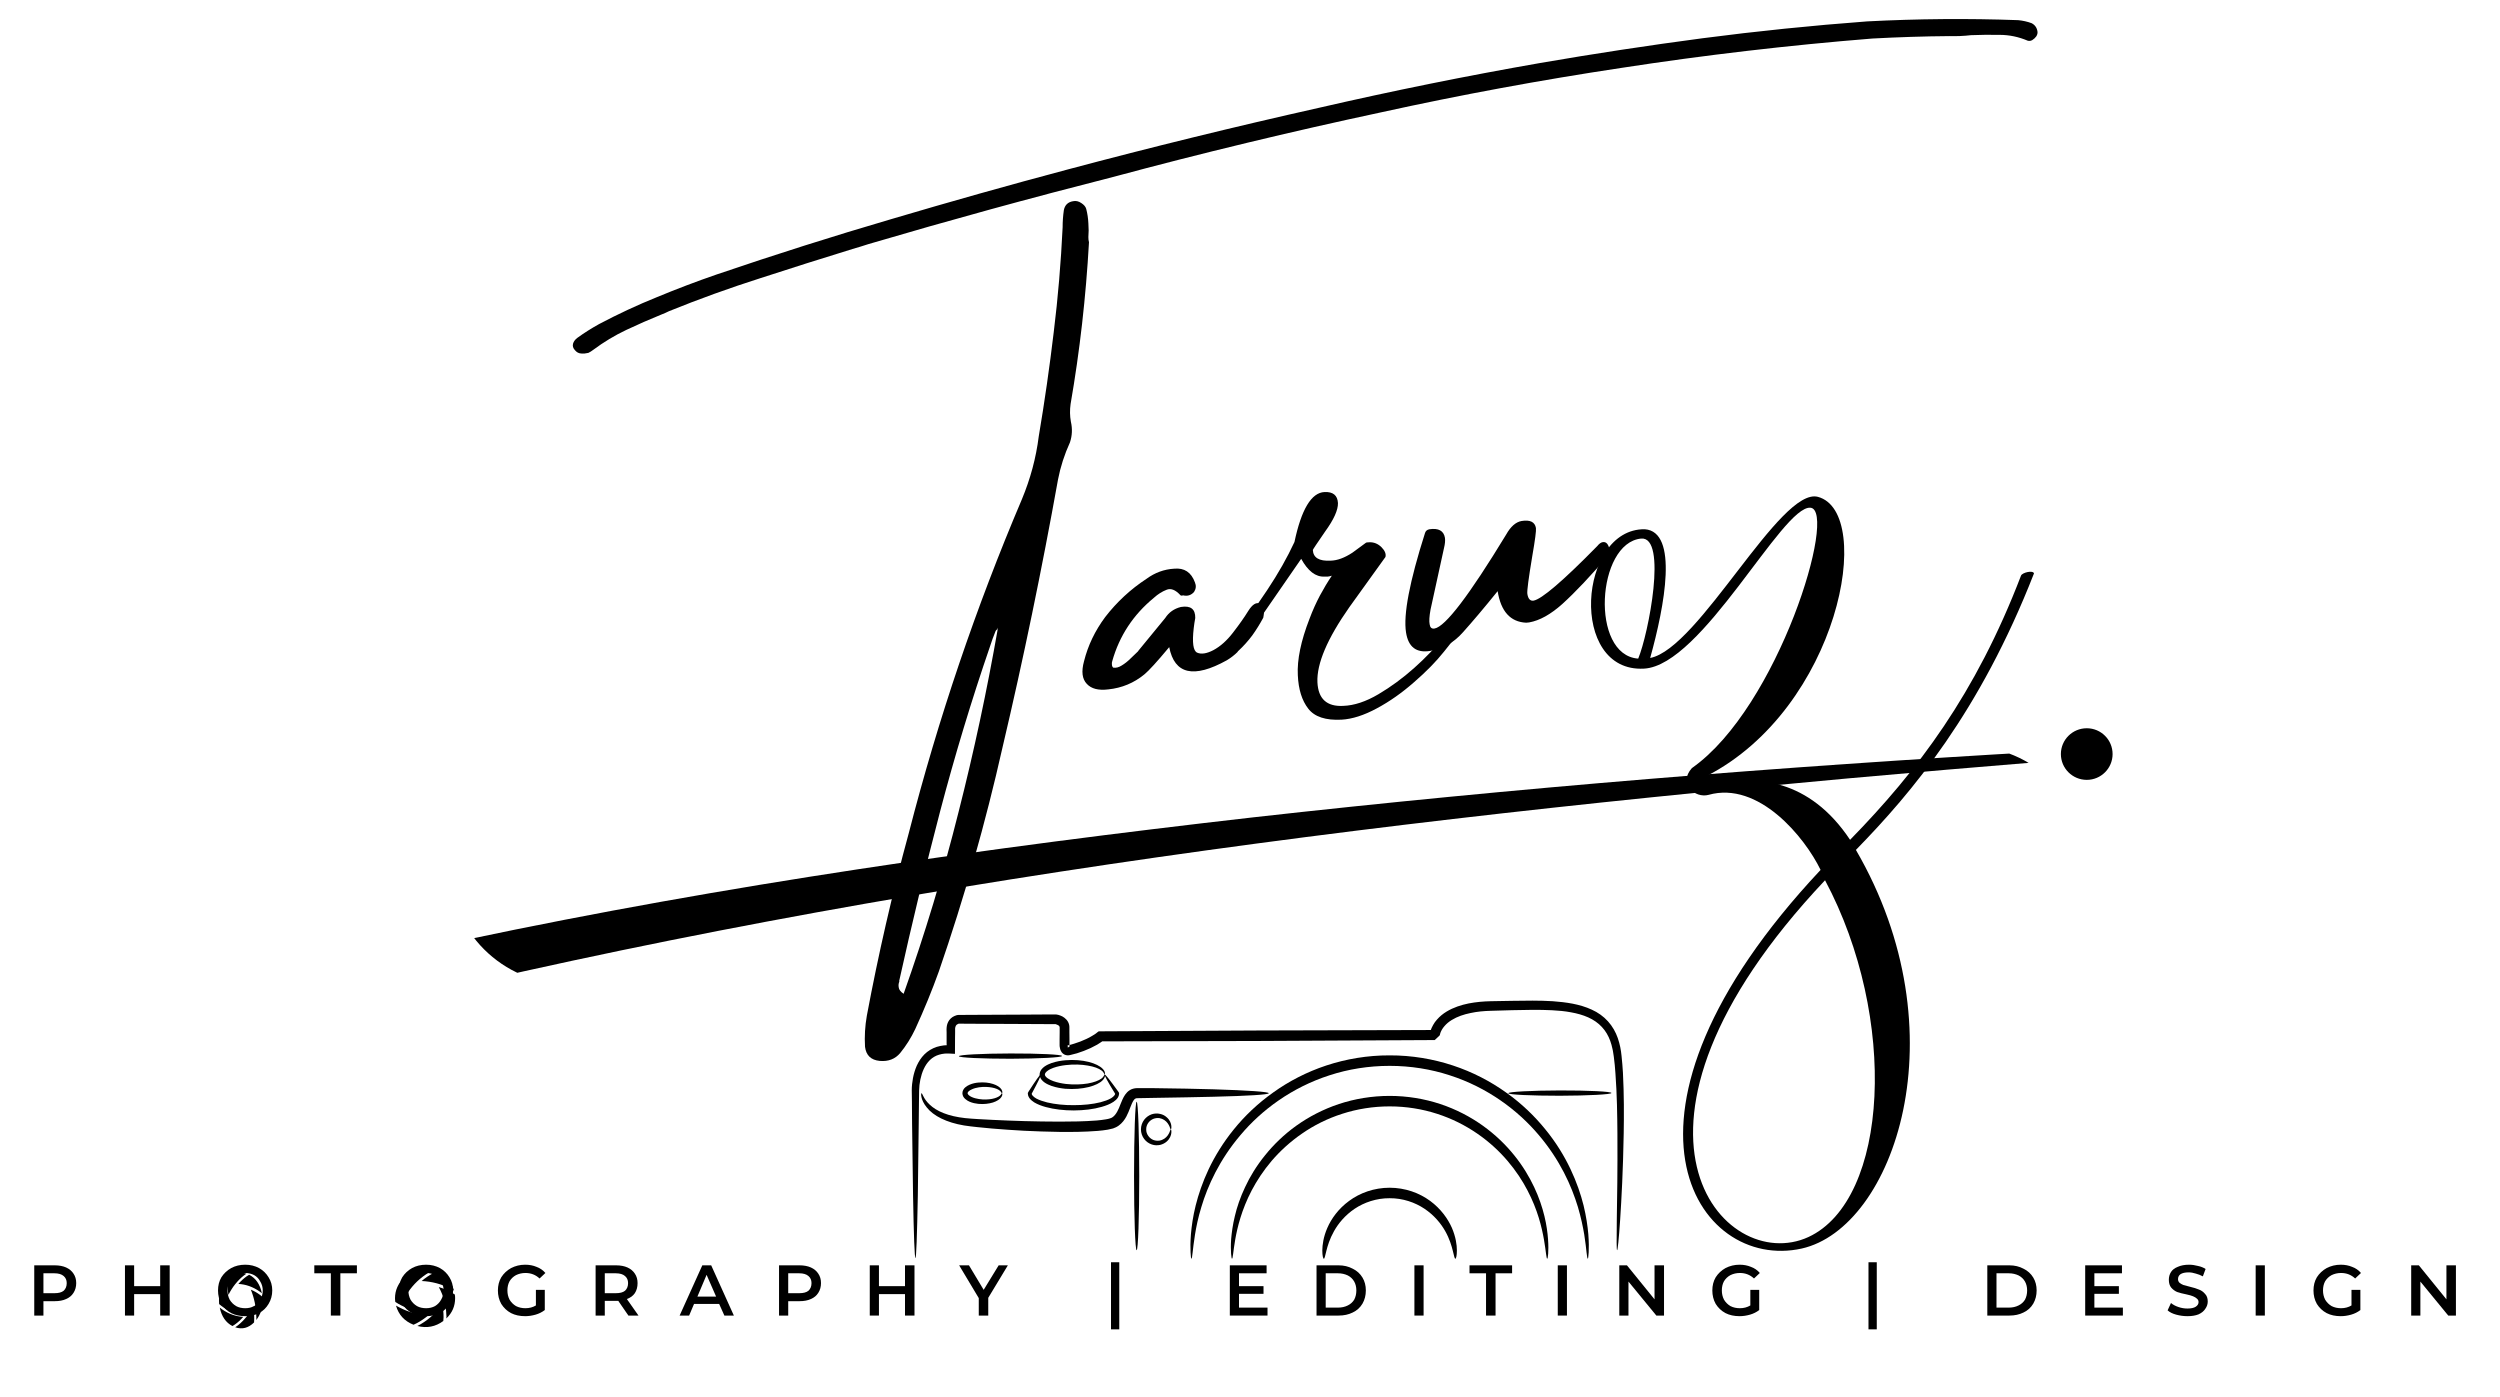<svg xmlns="http://www.w3.org/2000/svg" xmlns:xlink="http://www.w3.org/1999/xlink" width="170" zoomAndPan="magnify" viewBox="0 0 127.5 71.25" height="95" preserveAspectRatio="xMidYMid meet" version="1.0"><defs><g/><clipPath id="7a6f8937a1"><path d="M 105.105 37.141 L 107.742 37.141 L 107.742 39.773 L 105.105 39.773 Z M 105.105 37.141 " clip-rule="nonzero"/></clipPath><clipPath id="dac40ba708"><path d="M 106.426 37.141 C 105.695 37.141 105.105 37.73 105.105 38.457 C 105.105 39.184 105.695 39.773 106.426 39.773 C 107.152 39.773 107.742 39.184 107.742 38.457 C 107.742 37.73 107.152 37.141 106.426 37.141 Z M 106.426 37.141 " clip-rule="nonzero"/></clipPath><clipPath id="aab069a765"><path d="M 11.168 64.84 L 13.395 64.84 L 13.395 67.809 L 11.168 67.809 Z M 11.168 64.84 " clip-rule="nonzero"/></clipPath><clipPath id="e6f2dd111c"><path d="M 46.492 51.02 L 82.859 51.02 L 82.859 64.379 L 46.492 64.379 Z M 46.492 51.02 " clip-rule="nonzero"/></clipPath><clipPath id="e233da1a3e"><path d="M 60 53 L 82 53 L 82 64.379 L 60 64.379 Z M 60 53 " clip-rule="nonzero"/></clipPath><clipPath id="577a9a1abe"><path d="M 62 55 L 79 55 L 79 64.379 L 62 64.379 Z M 62 55 " clip-rule="nonzero"/></clipPath><clipPath id="2ce5af8236"><path d="M 67 60 L 75 60 L 75 64.379 L 67 64.379 Z M 67 60 " clip-rule="nonzero"/></clipPath><clipPath id="dffb641ed2"><path d="M 46.492 55 L 65 55 L 65 58 L 46.492 58 Z M 46.492 55 " clip-rule="nonzero"/></clipPath><clipPath id="10539b8e91"><path d="M 76 55 L 82.859 55 L 82.859 56 L 76 56 Z M 76 55 " clip-rule="nonzero"/></clipPath><clipPath id="323dfb9381"><path d="M 22.91 38.051 L 105 38.051 L 105 49.926 L 22.91 49.926 Z M 22.91 38.051 " clip-rule="nonzero"/></clipPath><clipPath id="047e3eed75"><path d="M 22.91 44.125 C 22.91 47.477 25.629 50.195 28.984 50.195 L 100.352 50.195 C 103.703 50.195 106.426 47.477 106.426 44.125 C 106.426 40.77 103.703 38.051 100.352 38.051 L 28.984 38.051 C 25.629 38.051 22.91 40.77 22.91 44.125 Z M 22.91 44.125 " clip-rule="nonzero"/></clipPath><clipPath id="fe10cceb21"><path d="M 105 38.051 L 106.777 38.051 L 106.777 39 L 105 39 Z M 105 38.051 " clip-rule="nonzero"/></clipPath><clipPath id="610bab0d7d"><path d="M 22.91 44.125 C 22.91 47.477 25.629 50.195 28.984 50.195 L 100.352 50.195 C 103.703 50.195 106.426 47.477 106.426 44.125 C 106.426 40.77 103.703 38.051 100.352 38.051 L 28.984 38.051 C 25.629 38.051 22.91 40.77 22.91 44.125 Z M 22.91 44.125 " clip-rule="nonzero"/></clipPath><clipPath id="5a073513f6"><path d="M 20.141 64.672 L 23.215 64.672 L 23.215 67.742 L 20.141 67.742 Z M 20.141 64.672 " clip-rule="nonzero"/></clipPath></defs><g clip-path="url(#7a6f8937a1)"><g clip-path="url(#dac40ba708)"><path fill="#000000" d="M 105.105 37.141 L 107.742 37.141 L 107.742 39.773 L 105.105 39.773 Z M 105.105 37.141 " fill-opacity="1" fill-rule="nonzero"/></g></g><g clip-path="url(#aab069a765)"><path fill="#000000" d="M 12.406 67.16 C 12.277 67.312 12.137 67.438 11.984 67.547 C 11.941 67.574 11.898 67.605 11.855 67.629 C 11.516 67.453 11.301 67.137 11.207 66.688 C 11.25 66.723 11.297 66.758 11.344 66.789 C 11.676 67.016 12.031 67.141 12.406 67.16 Z M 11.77 66.879 C 11.598 66.457 11.504 66.008 11.492 65.531 C 11.492 65.465 11.492 65.398 11.492 65.332 C 11.277 65.605 11.168 65.938 11.168 66.324 C 11.168 66.387 11.172 66.445 11.176 66.508 C 11.219 66.543 11.258 66.574 11.297 66.605 C 11.449 66.719 11.605 66.809 11.77 66.879 Z M 12.426 65.059 C 12.473 65.023 12.52 64.988 12.566 64.957 C 12.215 64.84 11.895 64.922 11.605 65.203 C 11.605 65.262 11.598 65.324 11.598 65.383 C 11.594 65.605 11.613 65.824 11.648 66.043 C 11.848 65.641 12.109 65.312 12.426 65.059 Z M 13.219 65.852 C 13.266 65.883 13.312 65.918 13.355 65.953 C 13.262 65.504 13.047 65.188 12.707 65.012 C 12.664 65.035 12.621 65.066 12.578 65.094 C 12.426 65.203 12.285 65.332 12.156 65.48 C 12.531 65.5 12.887 65.625 13.219 65.852 Z M 13.07 67.32 C 13.285 67.047 13.395 66.715 13.395 66.324 C 13.395 66.262 13.391 66.203 13.387 66.141 C 13.344 66.109 13.305 66.074 13.266 66.043 C 13.113 65.93 12.957 65.84 12.793 65.773 C 12.965 66.195 13.059 66.645 13.07 67.121 C 13.078 67.188 13.078 67.258 13.07 67.32 Z M 12.137 67.59 C 12.09 67.625 12.043 67.66 11.996 67.691 C 12.348 67.812 12.668 67.73 12.957 67.445 C 12.957 67.387 12.965 67.324 12.965 67.266 C 12.969 67.043 12.949 66.824 12.914 66.609 C 12.715 67.012 12.453 67.336 12.137 67.59 Z M 12.137 67.59 " fill-opacity="1" fill-rule="nonzero"/></g><g clip-path="url(#e6f2dd111c)"><path fill="#000000" d="M 82.473 63.762 C 82.441 63.762 82.445 63.207 82.457 62.184 C 82.473 61.164 82.5 59.676 82.488 57.805 C 82.48 56.871 82.469 55.84 82.387 54.738 C 82.367 54.461 82.344 54.18 82.305 53.898 C 82.297 53.828 82.285 53.758 82.273 53.688 C 82.266 53.621 82.25 53.551 82.234 53.484 C 82.207 53.348 82.168 53.215 82.121 53.082 C 82.027 52.824 81.887 52.578 81.695 52.375 C 81.508 52.172 81.27 52.008 81 51.887 C 80.73 51.766 80.434 51.684 80.125 51.629 C 79.812 51.57 79.492 51.539 79.16 51.523 C 78.5 51.488 77.816 51.504 77.109 51.52 L 76.039 51.551 C 75.691 51.559 75.34 51.59 75 51.664 C 74.656 51.734 74.324 51.844 74.039 52.02 C 73.898 52.105 73.77 52.211 73.668 52.332 C 73.613 52.391 73.57 52.457 73.531 52.523 C 73.512 52.555 73.496 52.59 73.48 52.625 C 73.473 52.641 73.469 52.66 73.461 52.676 L 73.457 52.691 L 73.445 52.727 C 73.438 52.75 73.434 52.773 73.43 52.797 L 73.301 52.922 C 73.27 52.953 73.227 52.988 73.172 53.043 L 64.184 53.09 L 56.211 53.109 L 56.203 53.117 C 56.176 53.137 56.148 53.156 56.121 53.172 C 56.066 53.211 56.012 53.242 55.957 53.277 C 55.844 53.34 55.73 53.398 55.617 53.453 C 55.391 53.559 55.156 53.645 54.922 53.719 C 54.801 53.754 54.684 53.785 54.559 53.812 L 54.523 53.816 C 54.504 53.82 54.488 53.824 54.469 53.824 C 54.43 53.824 54.387 53.816 54.344 53.805 C 54.258 53.781 54.191 53.723 54.148 53.668 C 54.07 53.555 54.055 53.461 54.043 53.375 C 54.043 53.352 54.039 53.332 54.039 53.312 L 54.039 53.004 L 54.043 52.656 L 54.043 52.402 C 54.043 52.391 54.039 52.379 54.039 52.371 C 54.035 52.355 54.027 52.34 54.016 52.324 C 54.004 52.309 53.98 52.293 53.949 52.277 C 53.922 52.262 53.883 52.246 53.848 52.234 C 53.82 52.23 53.828 52.23 53.824 52.23 L 53.402 52.23 L 52.074 52.223 L 49.527 52.211 L 48.914 52.207 C 48.902 52.207 48.906 52.207 48.895 52.207 C 48.883 52.211 48.871 52.215 48.855 52.223 C 48.832 52.234 48.809 52.246 48.789 52.262 C 48.754 52.293 48.73 52.336 48.719 52.398 C 48.715 52.414 48.715 52.43 48.711 52.449 C 48.711 52.465 48.711 52.48 48.711 52.508 L 48.711 52.656 L 48.707 52.949 L 48.703 53.746 L 48.395 53.73 C 48.344 53.727 48.293 53.727 48.246 53.73 C 48.223 53.73 48.199 53.73 48.176 53.734 C 48.078 53.742 47.984 53.762 47.895 53.789 C 47.715 53.84 47.559 53.934 47.426 54.062 C 47.164 54.316 47.016 54.688 46.938 55.055 C 46.898 55.242 46.879 55.43 46.875 55.613 L 46.867 56.191 L 46.855 57.297 C 46.84 58.727 46.824 59.969 46.809 60.984 C 46.77 63.02 46.73 64.164 46.688 64.164 C 46.645 64.164 46.602 63.02 46.566 60.984 C 46.551 59.969 46.531 58.727 46.516 57.297 L 46.508 56.191 L 46.5 55.609 C 46.5 55.398 46.523 55.191 46.562 54.98 C 46.602 54.77 46.664 54.559 46.754 54.352 C 46.848 54.148 46.973 53.945 47.145 53.773 C 47.316 53.602 47.535 53.469 47.773 53.391 C 47.891 53.355 48.012 53.332 48.133 53.316 C 48.164 53.316 48.195 53.312 48.227 53.309 L 48.246 53.309 C 48.258 53.309 48.27 53.309 48.281 53.309 C 48.281 53.301 48.281 53.289 48.281 53.281 L 48.277 53.242 L 48.277 52.656 L 48.273 52.508 C 48.273 52.484 48.273 52.449 48.277 52.418 C 48.277 52.387 48.281 52.352 48.289 52.32 C 48.312 52.188 48.379 52.039 48.492 51.938 C 48.551 51.883 48.613 51.844 48.68 51.816 C 48.715 51.801 48.746 51.789 48.785 51.777 C 48.824 51.766 48.879 51.758 48.914 51.762 L 49.527 51.758 L 52.074 51.746 L 53.402 51.738 L 53.828 51.738 C 53.855 51.738 53.883 51.738 53.91 51.746 C 53.938 51.75 53.953 51.754 53.973 51.758 C 54.043 51.777 54.113 51.805 54.184 51.84 C 54.254 51.879 54.324 51.93 54.387 52 C 54.449 52.066 54.5 52.16 54.523 52.254 C 54.535 52.301 54.539 52.348 54.539 52.395 L 54.539 52.656 L 54.543 53 L 54.543 53.301 C 54.543 53.309 54.543 53.316 54.547 53.324 C 54.547 53.34 54.551 53.352 54.551 53.359 L 54.555 53.367 C 54.535 53.375 54.512 53.391 54.496 53.398 C 54.465 53.426 54.457 53.445 54.457 53.441 C 54.461 53.441 54.461 53.43 54.461 53.418 C 54.461 53.41 54.461 53.402 54.457 53.391 L 54.445 53.316 L 54.457 53.316 C 54.555 53.293 54.668 53.266 54.773 53.23 C 54.988 53.164 55.199 53.086 55.402 52.988 C 55.504 52.941 55.602 52.891 55.695 52.832 C 55.742 52.805 55.789 52.777 55.836 52.746 C 55.855 52.73 55.879 52.715 55.902 52.699 L 55.965 52.648 L 56.035 52.598 L 64.184 52.555 L 72.969 52.531 C 72.969 52.531 72.973 52.531 72.973 52.531 C 72.973 52.531 72.973 52.527 72.973 52.527 L 72.98 52.508 C 72.992 52.48 73 52.453 73.012 52.426 C 73.035 52.371 73.062 52.32 73.09 52.273 C 73.145 52.172 73.211 52.082 73.285 52 C 73.43 51.832 73.598 51.699 73.777 51.59 C 74.133 51.375 74.52 51.254 74.898 51.176 C 75.281 51.102 75.656 51.07 76.031 51.062 L 77.102 51.043 C 77.809 51.031 78.504 51.02 79.188 51.062 C 79.531 51.086 79.871 51.125 80.207 51.188 C 80.539 51.254 80.871 51.348 81.18 51.492 C 81.492 51.633 81.781 51.836 82.008 52.09 C 82.238 52.344 82.402 52.641 82.508 52.945 C 82.559 53.098 82.602 53.25 82.633 53.402 C 82.645 53.477 82.66 53.555 82.672 53.629 C 82.68 53.703 82.691 53.777 82.699 53.852 C 82.73 54.145 82.754 54.43 82.77 54.711 C 82.828 55.836 82.824 56.871 82.809 57.809 C 82.777 59.684 82.695 61.172 82.629 62.191 C 82.562 63.211 82.5 63.766 82.473 63.762 Z M 82.473 63.762 " fill-opacity="1" fill-rule="evenodd"/></g><g clip-path="url(#e233da1a3e)"><path fill="#000000" d="M 80.977 64.195 C 80.957 64.195 80.938 64.082 80.914 63.875 C 80.891 63.664 80.859 63.355 80.797 62.965 C 80.73 62.57 80.633 62.094 80.473 61.555 C 80.309 61.016 80.082 60.418 79.758 59.793 C 79.434 59.168 79.012 58.516 78.477 57.887 C 77.941 57.254 77.293 56.648 76.527 56.121 C 75.766 55.594 74.895 55.148 73.934 54.84 C 72.977 54.527 71.938 54.359 70.871 54.359 C 69.801 54.359 68.762 54.527 67.805 54.84 C 66.848 55.148 65.973 55.594 65.211 56.121 C 64.449 56.648 63.797 57.254 63.266 57.887 C 62.73 58.516 62.309 59.168 61.984 59.793 C 61.66 60.418 61.43 61.016 61.27 61.555 C 61.105 62.094 61.008 62.57 60.945 62.965 C 60.883 63.355 60.848 63.664 60.824 63.875 C 60.801 64.082 60.785 64.195 60.766 64.195 C 60.746 64.195 60.727 64.082 60.719 63.871 C 60.707 63.656 60.707 63.344 60.738 62.938 C 60.773 62.531 60.84 62.039 60.98 61.477 C 61.121 60.914 61.332 60.285 61.645 59.621 C 61.961 58.961 62.379 58.27 62.922 57.602 C 63.465 56.93 64.137 56.281 64.93 55.719 C 65.719 55.152 66.637 54.672 67.641 54.34 C 68.648 54.008 69.746 53.82 70.871 53.824 C 71.996 53.82 73.094 54.008 74.098 54.34 C 75.105 54.672 76.02 55.152 76.812 55.719 C 77.605 56.281 78.273 56.93 78.816 57.602 C 79.363 58.27 79.781 58.961 80.094 59.621 C 80.41 60.285 80.621 60.914 80.762 61.477 C 80.898 62.039 80.969 62.531 81.004 62.938 C 81.035 63.344 81.035 63.656 81.023 63.871 C 81.012 64.082 80.992 64.195 80.977 64.195 Z M 80.977 64.195 " fill-opacity="1" fill-rule="evenodd"/></g><g clip-path="url(#577a9a1abe)"><path fill="#000000" d="M 78.906 64.195 C 78.887 64.195 78.871 64.105 78.848 63.941 C 78.824 63.773 78.797 63.527 78.742 63.219 C 78.633 62.598 78.422 61.699 77.902 60.711 C 77.645 60.215 77.309 59.703 76.883 59.203 C 76.461 58.707 75.945 58.23 75.344 57.816 C 74.738 57.398 74.047 57.047 73.293 56.805 C 72.535 56.559 71.715 56.426 70.871 56.426 C 70.027 56.426 69.207 56.559 68.449 56.805 C 67.691 57.047 67 57.398 66.398 57.816 C 65.797 58.23 65.281 58.707 64.855 59.203 C 64.43 59.703 64.098 60.215 63.836 60.711 C 63.32 61.699 63.105 62.598 62.996 63.219 C 62.941 63.527 62.914 63.773 62.891 63.941 C 62.871 64.105 62.852 64.195 62.832 64.195 C 62.816 64.195 62.797 64.105 62.785 63.938 C 62.773 63.766 62.766 63.516 62.789 63.191 C 62.816 62.871 62.867 62.473 62.977 62.023 C 63.082 61.574 63.25 61.07 63.5 60.543 C 63.746 60.012 64.082 59.457 64.516 58.922 C 64.949 58.383 65.48 57.863 66.113 57.41 C 66.746 56.957 67.48 56.574 68.285 56.305 C 69.09 56.039 69.969 55.891 70.871 55.891 C 71.77 55.891 72.648 56.039 73.453 56.305 C 74.262 56.574 74.992 56.957 75.625 57.41 C 76.258 57.863 76.793 58.383 77.227 58.922 C 77.66 59.457 77.992 60.012 78.242 60.543 C 78.492 61.07 78.656 61.574 78.766 62.023 C 78.875 62.473 78.926 62.871 78.949 63.191 C 78.973 63.516 78.969 63.766 78.957 63.938 C 78.945 64.105 78.926 64.195 78.906 64.195 Z M 78.906 64.195 " fill-opacity="1" fill-rule="evenodd"/></g><g clip-path="url(#2ce5af8236)"><path fill="#000000" d="M 74.223 64.195 C 74.184 64.195 74.156 64.047 74.094 63.793 C 74.031 63.543 73.93 63.184 73.707 62.789 C 73.488 62.398 73.141 61.977 72.652 61.648 C 72.168 61.324 71.543 61.105 70.871 61.109 C 70.199 61.105 69.57 61.324 69.086 61.648 C 68.598 61.977 68.254 62.398 68.035 62.789 C 67.812 63.184 67.707 63.543 67.645 63.793 C 67.582 64.047 67.555 64.195 67.516 64.195 C 67.48 64.195 67.438 64.047 67.438 63.77 C 67.441 63.492 67.492 63.086 67.695 62.621 C 67.895 62.16 68.254 61.648 68.805 61.246 C 69.074 61.047 69.395 60.875 69.746 60.758 C 70.094 60.641 70.477 60.574 70.871 60.574 C 71.262 60.574 71.645 60.641 71.996 60.758 C 72.348 60.875 72.664 61.047 72.938 61.246 C 73.484 61.648 73.844 62.16 74.047 62.621 C 74.246 63.086 74.301 63.492 74.301 63.77 C 74.301 64.047 74.258 64.195 74.223 64.195 Z M 74.223 64.195 " fill-opacity="1" fill-rule="evenodd"/></g><path fill="#000000" d="M 56.336 54.801 C 56.316 54.801 56.312 54.691 56.172 54.59 C 56.035 54.488 55.793 54.395 55.477 54.344 C 55.16 54.289 54.773 54.27 54.355 54.32 C 54.145 54.344 53.926 54.387 53.719 54.461 C 53.613 54.5 53.512 54.547 53.43 54.609 C 53.344 54.668 53.285 54.746 53.289 54.801 C 53.285 54.855 53.344 54.934 53.43 54.992 C 53.512 55.051 53.613 55.098 53.719 55.137 C 53.926 55.211 54.145 55.254 54.355 55.281 C 54.773 55.328 55.16 55.309 55.477 55.258 C 55.793 55.203 56.035 55.109 56.172 55.008 C 56.312 54.906 56.316 54.797 56.336 54.801 C 56.344 54.801 56.359 54.824 56.352 54.879 C 56.348 54.934 56.312 55.012 56.242 55.086 C 56.105 55.234 55.844 55.359 55.516 55.441 C 55.184 55.523 54.777 55.562 54.328 55.527 C 54.105 55.504 53.871 55.465 53.629 55.383 C 53.512 55.34 53.391 55.289 53.273 55.207 C 53.215 55.168 53.16 55.117 53.109 55.051 C 53.062 54.988 53.02 54.898 53.02 54.801 C 53.02 54.703 53.062 54.613 53.109 54.547 C 53.16 54.48 53.215 54.434 53.273 54.391 C 53.391 54.309 53.512 54.258 53.629 54.215 C 53.871 54.133 54.105 54.094 54.328 54.074 C 54.777 54.035 55.184 54.074 55.516 54.156 C 55.844 54.238 56.105 54.367 56.242 54.516 C 56.312 54.586 56.348 54.664 56.352 54.719 C 56.359 54.773 56.344 54.801 56.336 54.801 Z M 56.336 54.801 " fill-opacity="1" fill-rule="evenodd"/><path fill="#000000" d="M 56.336 54.801 C 56.367 54.777 56.617 55.098 57 55.629 L 57.02 55.656 L 57.027 55.668 L 57.043 55.688 L 57.07 55.734 C 57.074 55.75 57.074 55.77 57.074 55.789 C 57.066 55.871 57.043 55.918 57.016 55.969 C 56.957 56.066 56.871 56.137 56.785 56.195 C 56.609 56.312 56.406 56.387 56.191 56.449 C 55.762 56.574 55.273 56.629 54.766 56.633 C 54.258 56.633 53.77 56.578 53.34 56.461 C 53.125 56.402 52.922 56.328 52.742 56.219 C 52.656 56.16 52.57 56.098 52.504 56.008 C 52.473 55.965 52.445 55.914 52.43 55.855 C 52.422 55.824 52.418 55.785 52.418 55.75 C 52.418 55.742 52.422 55.734 52.426 55.727 L 52.441 55.703 C 52.449 55.688 52.457 55.672 52.461 55.664 C 52.816 55.113 53.047 54.781 53.078 54.801 C 53.113 54.82 52.938 55.184 52.625 55.762 L 52.621 55.773 L 52.617 55.777 C 52.617 55.781 52.613 55.781 52.617 55.785 C 52.617 55.793 52.617 55.793 52.621 55.805 C 52.629 55.828 52.645 55.855 52.668 55.883 C 52.711 55.934 52.781 55.984 52.855 56.027 C 53.012 56.109 53.199 56.172 53.402 56.223 C 53.809 56.32 54.277 56.367 54.766 56.363 C 55.254 56.363 55.723 56.316 56.125 56.215 C 56.328 56.16 56.516 56.098 56.668 56.008 C 56.738 55.965 56.805 55.91 56.84 55.859 C 56.859 55.832 56.871 55.797 56.871 55.793 C 56.875 55.789 56.875 55.781 56.871 55.777 L 56.867 55.773 L 56.859 55.762 L 56.844 55.734 C 56.5 55.176 56.305 54.82 56.336 54.801 Z M 56.336 54.801 " fill-opacity="1" fill-rule="evenodd"/><path fill="#000000" d="M 51.098 55.754 C 51.078 55.754 51.07 55.691 50.996 55.629 C 50.922 55.562 50.781 55.5 50.594 55.465 C 50.406 55.43 50.172 55.418 49.926 55.453 C 49.801 55.473 49.672 55.504 49.559 55.559 C 49.5 55.586 49.445 55.617 49.406 55.652 C 49.387 55.672 49.371 55.691 49.359 55.707 C 49.352 55.727 49.348 55.738 49.348 55.754 C 49.348 55.766 49.352 55.781 49.363 55.797 C 49.371 55.816 49.387 55.832 49.406 55.852 C 49.445 55.891 49.5 55.922 49.559 55.949 C 49.672 56 49.801 56.031 49.926 56.051 C 50.172 56.09 50.406 56.078 50.594 56.043 C 50.781 56.008 50.922 55.941 50.996 55.879 C 51.07 55.816 51.078 55.754 51.098 55.754 C 51.109 55.754 51.117 55.77 51.121 55.805 C 51.121 55.84 51.109 55.891 51.074 55.945 C 51.004 56.059 50.844 56.16 50.641 56.227 C 50.434 56.289 50.18 56.324 49.895 56.297 C 49.754 56.281 49.602 56.254 49.449 56.188 C 49.375 56.156 49.301 56.113 49.227 56.047 C 49.191 56.016 49.156 55.977 49.129 55.93 C 49.102 55.879 49.082 55.816 49.082 55.754 C 49.082 55.688 49.102 55.625 49.129 55.578 C 49.156 55.527 49.191 55.488 49.227 55.457 C 49.301 55.395 49.375 55.352 49.449 55.32 C 49.602 55.254 49.754 55.223 49.895 55.211 C 50.18 55.184 50.434 55.215 50.641 55.281 C 50.844 55.344 51.004 55.449 51.074 55.559 C 51.109 55.613 51.121 55.668 51.121 55.703 C 51.117 55.738 51.109 55.754 51.098 55.754 Z M 51.098 55.754 " fill-opacity="1" fill-rule="evenodd"/><path fill="#000000" d="M 59.711 57.598 C 59.691 57.598 59.68 57.535 59.641 57.441 C 59.598 57.348 59.523 57.215 59.379 57.121 C 59.309 57.074 59.219 57.039 59.125 57.023 C 59.027 57.012 58.922 57.023 58.82 57.062 C 58.723 57.102 58.629 57.172 58.562 57.266 C 58.496 57.359 58.453 57.477 58.457 57.598 C 58.453 57.723 58.496 57.84 58.562 57.93 C 58.629 58.027 58.723 58.098 58.82 58.137 C 58.922 58.176 59.027 58.184 59.125 58.172 C 59.219 58.16 59.309 58.121 59.379 58.074 C 59.523 57.98 59.598 57.848 59.641 57.754 C 59.68 57.66 59.691 57.598 59.711 57.598 C 59.727 57.598 59.75 57.66 59.738 57.781 C 59.727 57.898 59.668 58.078 59.492 58.227 C 59.41 58.297 59.297 58.359 59.164 58.391 C 59.031 58.418 58.883 58.418 58.738 58.367 C 58.59 58.316 58.453 58.223 58.352 58.086 C 58.25 57.953 58.188 57.777 58.188 57.598 C 58.188 57.418 58.25 57.246 58.352 57.109 C 58.453 56.977 58.59 56.879 58.738 56.828 C 58.883 56.781 59.031 56.777 59.164 56.809 C 59.297 56.836 59.41 56.898 59.492 56.973 C 59.668 57.117 59.727 57.301 59.738 57.418 C 59.75 57.535 59.727 57.598 59.711 57.598 Z M 59.711 57.598 " fill-opacity="1" fill-rule="evenodd"/><g clip-path="url(#dffb641ed2)"><path fill="#000000" d="M 64.707 55.754 C 64.707 55.828 63.633 55.891 61.898 55.934 C 61.031 55.957 60 55.973 58.855 55.992 C 58.57 55.996 58.27 56 57.98 56.008 C 57.938 56.012 57.918 56.02 57.895 56.035 C 57.867 56.047 57.84 56.078 57.812 56.121 C 57.75 56.211 57.699 56.344 57.641 56.488 C 57.586 56.633 57.527 56.789 57.441 56.949 C 57.355 57.109 57.23 57.277 57.059 57.402 C 57.012 57.434 56.973 57.461 56.918 57.488 C 56.863 57.516 56.812 57.535 56.766 57.551 C 56.668 57.578 56.582 57.598 56.496 57.613 C 56.32 57.645 56.152 57.66 55.98 57.676 C 55.305 57.73 54.656 57.734 54.027 57.727 C 53.398 57.719 52.793 57.695 52.219 57.668 C 51.645 57.637 51.098 57.598 50.59 57.555 C 50.336 57.531 50.09 57.508 49.852 57.484 L 49.504 57.445 C 49.391 57.434 49.273 57.418 49.164 57.398 C 48.723 57.324 48.328 57.203 48.004 57.043 C 47.68 56.887 47.426 56.684 47.266 56.48 C 47.102 56.281 47.023 56.09 46.996 55.961 C 46.965 55.828 46.98 55.754 47 55.754 C 47.016 55.75 47.039 55.812 47.098 55.922 C 47.152 56.031 47.25 56.184 47.418 56.34 C 47.582 56.496 47.82 56.652 48.125 56.77 C 48.43 56.891 48.801 56.977 49.219 57.023 C 49.32 57.035 49.43 57.043 49.539 57.051 L 49.887 57.074 L 50.617 57.113 C 51.125 57.137 51.668 57.16 52.238 57.176 C 52.812 57.191 53.41 57.203 54.031 57.203 C 54.648 57.203 55.293 57.195 55.934 57.145 C 56.094 57.129 56.254 57.113 56.402 57.086 C 56.477 57.074 56.547 57.059 56.605 57.039 C 56.637 57.031 56.664 57.02 56.68 57.012 C 56.699 57.004 56.727 56.988 56.746 56.973 C 56.836 56.91 56.91 56.812 56.977 56.695 C 57.043 56.578 57.098 56.441 57.152 56.297 C 57.215 56.148 57.27 55.992 57.383 55.828 C 57.441 55.746 57.516 55.66 57.625 55.594 C 57.727 55.531 57.855 55.5 57.965 55.496 C 58.273 55.492 58.562 55.496 58.852 55.496 C 60 55.508 61.031 55.531 61.898 55.555 C 63.637 55.609 64.707 55.68 64.707 55.754 Z M 64.707 55.754 " fill-opacity="1" fill-rule="evenodd"/></g><g clip-path="url(#10539b8e91)"><path fill="#000000" d="M 82.184 55.742 C 82.184 55.816 81.004 55.879 79.551 55.883 C 78.098 55.883 76.922 55.828 76.922 55.754 C 76.922 55.68 78.098 55.617 79.551 55.613 C 81.004 55.609 82.184 55.668 82.184 55.742 Z M 82.184 55.742 " fill-opacity="1" fill-rule="evenodd"/></g><path fill="#000000" d="M 54.164 53.855 C 54.164 53.93 52.988 53.992 51.535 53.996 C 50.082 53.996 48.902 53.941 48.902 53.867 C 48.902 53.793 50.082 53.73 51.535 53.727 C 52.988 53.723 54.164 53.781 54.164 53.855 Z M 54.164 53.855 " fill-opacity="1" fill-rule="evenodd"/><path fill="#000000" d="M 57.969 63.762 C 57.895 63.762 57.836 62.066 57.836 59.977 C 57.836 57.883 57.895 56.188 57.969 56.188 C 58.043 56.188 58.102 57.883 58.102 59.977 C 58.102 62.066 58.043 63.762 57.969 63.762 Z M 57.969 63.762 " fill-opacity="1" fill-rule="evenodd"/><g fill="#000000" fill-opacity="1"><g transform="translate(48.819, 39.153)"><g><path d="M 5.906 -28.891 C 6.051 -28.922 6.191 -28.891 6.328 -28.797 C 6.461 -28.711 6.547 -28.613 6.578 -28.5 C 6.641 -28.258 6.676 -28.016 6.688 -27.766 C 6.707 -27.516 6.707 -27.281 6.688 -27.062 C 6.688 -26.969 6.695 -26.879 6.719 -26.797 C 6.562 -24.004 6.25 -21.254 5.781 -18.547 C 5.738 -18.242 5.742 -17.941 5.797 -17.641 C 5.879 -17.285 5.863 -16.938 5.75 -16.594 C 5.469 -15.977 5.266 -15.348 5.141 -14.703 C 4.316 -10.109 3.375 -5.555 2.312 -1.047 C 1.445 2.805 0.363 6.617 -0.938 10.391 C -1.289 11.367 -1.691 12.348 -2.141 13.328 C -2.348 13.766 -2.602 14.172 -2.906 14.547 C -3.164 14.859 -3.516 14.992 -3.953 14.953 C -4.398 14.91 -4.648 14.672 -4.703 14.234 C -4.734 13.703 -4.703 13.172 -4.609 12.641 C -4.023 9.516 -3.312 6.41 -2.469 3.328 C -0.969 -2.504 0.953 -8.176 3.297 -13.688 C 3.734 -14.738 4.02 -15.805 4.156 -16.891 C 4.457 -18.672 4.711 -20.445 4.922 -22.219 C 5.141 -23.988 5.289 -25.77 5.375 -27.562 C 5.375 -27.852 5.395 -28.145 5.438 -28.438 C 5.488 -28.695 5.645 -28.848 5.906 -28.891 Z M -2.734 11.531 C -1.648 8.477 -0.719 5.395 0.062 2.281 C 0.852 -0.82 1.523 -3.961 2.078 -7.141 C 2.066 -7.129 2.055 -7.102 2.047 -7.062 C 1.992 -7.031 1.957 -6.984 1.938 -6.922 C 1.844 -6.691 1.758 -6.461 1.688 -6.234 C 0.727 -3.441 -0.125 -0.617 -0.875 2.234 C -1.625 5.098 -2.316 7.969 -2.953 10.844 C -2.961 10.863 -2.961 10.883 -2.953 10.906 C -2.992 11 -3.004 11.098 -2.984 11.203 C -2.973 11.316 -2.891 11.426 -2.734 11.531 Z M 55.094 -37.531 C 55.102 -37.457 55.082 -37.379 55.031 -37.297 C 54.977 -37.223 54.91 -37.16 54.828 -37.109 C 54.754 -37.066 54.676 -37.055 54.594 -37.078 C 54.133 -37.273 53.656 -37.375 53.156 -37.375 C 52.656 -37.383 52.172 -37.379 51.703 -37.359 C 51.328 -37.316 50.961 -37.301 50.609 -37.312 C 49.285 -37.301 47.973 -37.258 46.672 -37.188 C 42.391 -36.844 38.117 -36.344 33.859 -35.688 C 29.754 -35.07 25.672 -34.316 21.609 -33.422 C 17.023 -32.441 12.469 -31.344 7.938 -30.125 C 3.758 -29.062 -0.395 -27.922 -4.531 -26.703 C -4.789 -26.617 -5.062 -26.535 -5.344 -26.453 C -6.906 -25.973 -8.469 -25.477 -10.031 -24.969 C -11.602 -24.469 -13.16 -23.906 -14.703 -23.281 C -14.828 -23.219 -14.957 -23.16 -15.094 -23.109 C -15.688 -22.867 -16.281 -22.609 -16.875 -22.328 C -17.469 -22.047 -18.031 -21.707 -18.562 -21.312 C -18.645 -21.25 -18.727 -21.195 -18.812 -21.156 C -18.938 -21.125 -19.062 -21.113 -19.188 -21.125 C -19.312 -21.133 -19.414 -21.191 -19.5 -21.297 C -19.594 -21.398 -19.625 -21.508 -19.594 -21.625 C -19.562 -21.738 -19.488 -21.836 -19.375 -21.922 C -19.031 -22.172 -18.66 -22.406 -18.266 -22.625 C -17.305 -23.133 -16.32 -23.594 -15.312 -24 C -14.312 -24.414 -13.297 -24.801 -12.266 -25.156 C -9.305 -26.164 -6.332 -27.109 -3.344 -27.984 C -0.363 -28.867 2.633 -29.711 5.656 -30.516 C 9.906 -31.648 14.172 -32.695 18.453 -33.656 C 22.203 -34.52 25.957 -35.281 29.719 -35.938 C 32.477 -36.414 35.242 -36.836 38.016 -37.203 C 40.797 -37.566 43.594 -37.852 46.406 -38.062 C 48.969 -38.195 51.535 -38.219 54.109 -38.125 C 54.348 -38.102 54.578 -38.051 54.797 -37.969 C 54.973 -37.875 55.07 -37.727 55.094 -37.531 Z M 55.094 -37.531 "/></g></g><g transform="translate(57.052, 37.815)"><g><path d="M 7.203 -7.031 C 7.398 -6.957 7.457 -6.719 7.375 -6.312 C 7.207 -6 7.02 -5.695 6.812 -5.406 C 6.602 -5.125 6.363 -4.859 6.094 -4.609 C 6.07 -4.609 6.066 -4.598 6.078 -4.578 C 5.91 -4.41 5.723 -4.266 5.516 -4.141 C 3.828 -3.203 2.848 -3.426 2.578 -4.812 C 1.961 -4.07 1.539 -3.609 1.312 -3.422 C 0.781 -2.984 0.164 -2.727 -0.531 -2.656 C -1.031 -2.594 -1.395 -2.688 -1.625 -2.938 C -1.863 -3.188 -1.91 -3.57 -1.766 -4.094 C -1.566 -4.895 -1.207 -5.645 -0.688 -6.344 C -0.094 -7.113 0.609 -7.766 1.422 -8.297 C 1.848 -8.609 2.316 -8.781 2.828 -8.812 C 3.348 -8.863 3.703 -8.629 3.891 -8.109 C 3.961 -7.941 3.945 -7.781 3.844 -7.625 C 3.695 -7.457 3.508 -7.398 3.281 -7.453 C 3.258 -7.441 3.234 -7.438 3.203 -7.438 C 3.18 -7.438 3.16 -7.445 3.141 -7.469 C 2.891 -7.738 2.656 -7.828 2.438 -7.734 C 2.219 -7.648 2.004 -7.516 1.797 -7.328 C 0.742 -6.461 0.035 -5.383 -0.328 -4.094 C -0.348 -4.039 -0.352 -3.984 -0.344 -3.922 C -0.344 -3.859 -0.32 -3.805 -0.281 -3.766 C -0.133 -3.742 0.008 -3.781 0.156 -3.875 C 0.312 -3.969 0.461 -4.086 0.609 -4.234 C 0.754 -4.379 0.879 -4.5 0.984 -4.594 C 1.004 -4.625 1.016 -4.641 1.016 -4.641 C 1.473 -5.191 1.926 -5.742 2.375 -6.297 C 2.562 -6.586 2.828 -6.773 3.172 -6.859 C 3.672 -6.941 3.914 -6.754 3.906 -6.297 C 3.875 -6.129 3.848 -5.957 3.828 -5.781 C 3.742 -5.039 3.801 -4.625 4 -4.531 C 4.207 -4.438 4.484 -4.477 4.828 -4.656 C 5.18 -4.844 5.516 -5.141 5.828 -5.547 C 6.148 -5.961 6.41 -6.332 6.609 -6.656 C 6.816 -6.988 7.016 -7.113 7.203 -7.031 Z M 7.203 -7.031 "/></g></g><g transform="translate(64.498, 36.606)"><g/></g><g transform="translate(72.989, 35.227)"><g><path d="M -0.047 -2.031 C -0.754 -1.914 -1.164 -2.227 -1.281 -2.969 C -1.426 -3.875 -1.102 -5.566 -0.312 -8.047 C -0.281 -8.148 -0.207 -8.211 -0.094 -8.234 C 0.375 -8.305 0.641 -8.16 0.703 -7.797 C 0.723 -7.66 0.707 -7.488 0.656 -7.281 C 0.645 -7.219 0.414 -6.172 -0.031 -4.141 C -0.094 -3.797 -0.109 -3.547 -0.078 -3.391 C -0.055 -3.223 0.023 -3.148 0.172 -3.172 C 0.723 -3.266 1.941 -4.863 3.828 -7.969 C 4.055 -8.375 4.316 -8.602 4.609 -8.656 C 5.047 -8.727 5.289 -8.609 5.344 -8.297 C 5.363 -8.172 5.301 -7.691 5.156 -6.859 C 4.969 -5.734 4.883 -5.094 4.906 -4.938 C 4.945 -4.688 5.051 -4.57 5.219 -4.594 C 5.633 -4.664 6.719 -5.594 8.469 -7.375 C 8.57 -7.5 8.664 -7.566 8.75 -7.578 C 8.938 -7.609 9.055 -7.461 9.109 -7.141 C 9.117 -7.055 9.102 -6.988 9.062 -6.938 C 8.145 -5.863 7.352 -5.023 6.688 -4.422 C 6.094 -3.891 5.531 -3.578 5 -3.484 L 4.844 -3.469 C 4.039 -3.508 3.555 -4.047 3.391 -5.078 C 2.691 -4.211 2.102 -3.516 1.625 -2.984 C 1.156 -2.453 0.598 -2.133 -0.047 -2.031 Z M -0.047 -2.031 "/></g></g></g><g fill="#000000" fill-opacity="1"><g transform="translate(62.627, 36.844)"><g><path d="M 5.797 -0.141 C 4.984 -0.098 4.414 -0.285 4.094 -0.703 C 3.77 -1.117 3.594 -1.688 3.562 -2.406 C 3.52 -3.195 3.719 -4.156 4.156 -5.281 C 4.32 -5.719 4.5 -6.113 4.688 -6.469 C 4.883 -6.832 5.086 -7.172 5.297 -7.484 C 5.223 -7.461 5.156 -7.445 5.094 -7.438 C 5.039 -7.438 4.984 -7.438 4.922 -7.438 C 4.473 -7.414 4.078 -7.719 3.734 -8.344 L 1.781 -5.516 C 0.738 -4.004 0.094 -3.242 -0.156 -3.234 C -0.25 -3.234 -0.301 -3.273 -0.312 -3.359 C -0.312 -3.453 -0.27 -3.57 -0.188 -3.719 C -0.133 -3.832 -0.023 -3.988 0.141 -4.188 C 0.816 -5.051 1.438 -5.906 2 -6.75 C 2.562 -7.594 3.023 -8.41 3.391 -9.203 C 3.742 -10.867 4.254 -11.719 4.922 -11.75 C 5.359 -11.77 5.586 -11.582 5.609 -11.188 C 5.617 -10.832 5.398 -10.348 4.953 -9.734 C 4.535 -9.129 4.328 -8.816 4.328 -8.797 C 4.348 -8.398 4.648 -8.219 5.234 -8.25 C 5.578 -8.258 5.945 -8.395 6.344 -8.656 L 7.047 -9.172 C 7.086 -9.18 7.145 -9.188 7.219 -9.188 C 7.445 -9.195 7.648 -9.113 7.828 -8.938 C 8.004 -8.758 8.07 -8.594 8.031 -8.438 L 6.188 -5.875 C 5.062 -4.27 4.52 -2.992 4.562 -2.047 C 4.602 -1.203 5.039 -0.801 5.875 -0.844 C 6.438 -0.863 7.035 -1.062 7.672 -1.438 C 8.305 -1.812 8.914 -2.258 9.5 -2.781 C 10.094 -3.312 10.586 -3.828 10.984 -4.328 L 11.641 -5.156 C 11.672 -5.195 11.711 -5.242 11.766 -5.297 C 11.816 -5.359 11.863 -5.391 11.906 -5.391 C 12.039 -5.398 12.109 -5.344 12.109 -5.219 C 12.117 -5.176 12.109 -5.109 12.078 -5.016 C 12.047 -4.922 11.977 -4.812 11.875 -4.688 L 11.016 -3.609 C 10.609 -3.098 10.098 -2.578 9.484 -2.047 C 8.879 -1.516 8.25 -1.07 7.594 -0.719 C 6.938 -0.363 6.336 -0.172 5.797 -0.141 Z M 5.797 -0.141 "/></g></g></g><g fill="#000000" fill-opacity="1"><g transform="translate(85.233, 41.905)"><g><path d="M -1.387 -7.805 C 1.586 -7.965 5.66 -16.125 7.098 -16.012 C 8.504 -15.891 5.469 -5.828 1.055 -2.734 C 0.328 -1.922 1.223 -1.18 1.902 -1.367 C 4.461 -2.086 6.809 0.793 7.617 2.461 C -4.168 15.027 1.309 22.965 6.656 21.77 C 11.348 20.715 14.84 10.766 9.418 1.441 C 12.277 -1.484 15.738 -5.594 18.5 -12.66 C 18.461 -12.836 17.91 -12.711 17.84 -12.551 C 15.531 -6.523 12.57 -2.602 9.121 0.926 C 7.043 -2.195 4.32 -2.383 2.105 -1.922 C 1.406 -1.801 1.668 -2.258 1.797 -2.324 C 8.555 -5.793 10.414 -15.777 7.48 -16.566 C 5.555 -17.078 1.426 -8.832 -1.074 -8.348 C -0.332 -11.012 0.379 -14.793 -1.352 -14.914 C -4.73 -14.953 -5.254 -7.59 -1.387 -7.805 Z M 7.844 2.988 C 11.59 10.008 11.098 19.285 6.996 21.184 C 2.691 23.164 -4.156 15.715 7.844 2.988 Z M -1.684 -8.316 C -4.148 -8.488 -3.805 -14.219 -1.535 -14.438 C -0.184 -14.559 -1.164 -9.559 -1.684 -8.316 Z M -1.684 -8.316 "/></g></g></g><g clip-path="url(#323dfb9381)"><g clip-path="url(#047e3eed75)"><path fill="#000000" d="M 104.273 38.328 C 90.789 39.094 77.312 40.18 63.883 41.688 C 50.441 43.223 37.031 45.125 23.781 47.926 C 22.324 48.289 22.844 50.387 24.266 50.09 C 50.555 44.062 77.445 41.023 104.305 38.836 C 104.441 38.824 104.547 38.707 104.539 38.57 C 104.531 38.426 104.41 38.324 104.273 38.332 Z M 104.273 38.328 " fill-opacity="1" fill-rule="nonzero"/></g></g><g clip-path="url(#fe10cceb21)"><g clip-path="url(#610bab0d7d)"><path fill="#000000" d="M 106.414 38.477 C 106.414 38.574 106.379 38.656 106.309 38.727 C 106.242 38.797 106.156 38.832 106.059 38.832 C 105.961 38.832 105.879 38.797 105.809 38.727 C 105.742 38.656 105.707 38.574 105.707 38.477 C 105.707 38.379 105.742 38.297 105.809 38.227 C 105.879 38.156 105.961 38.121 106.059 38.121 C 106.156 38.121 106.242 38.156 106.309 38.227 C 106.379 38.297 106.414 38.379 106.414 38.477 Z M 106.414 38.477 " fill-opacity="1" fill-rule="nonzero"/></g></g><g fill="#000000" fill-opacity="1"><g transform="translate(1.403, 67.094)"><g><path d="M 1.391 -2.562 C 1.617 -2.562 1.812 -2.523 1.969 -2.453 C 2.133 -2.379 2.258 -2.273 2.344 -2.141 C 2.438 -2.004 2.484 -1.844 2.484 -1.656 C 2.484 -1.469 2.438 -1.301 2.344 -1.156 C 2.258 -1.02 2.133 -0.914 1.969 -0.844 C 1.812 -0.77 1.617 -0.734 1.391 -0.734 L 0.812 -0.734 L 0.812 0 L 0.344 0 L 0.344 -2.562 Z M 1.375 -1.141 C 1.582 -1.141 1.738 -1.18 1.844 -1.266 C 1.945 -1.359 2 -1.488 2 -1.656 C 2 -1.812 1.945 -1.93 1.844 -2.016 C 1.738 -2.109 1.582 -2.156 1.375 -2.156 L 0.812 -2.156 L 0.812 -1.141 Z M 1.375 -1.141 "/></g></g></g><g fill="#000000" fill-opacity="1"><g transform="translate(6.029, 67.094)"><g><path d="M 2.625 -2.562 L 2.625 0 L 2.141 0 L 2.141 -1.094 L 0.812 -1.094 L 0.812 0 L 0.344 0 L 0.344 -2.562 L 0.812 -2.562 L 0.812 -1.5 L 2.141 -1.5 L 2.141 -2.562 Z M 2.625 -2.562 "/></g></g></g><g fill="#000000" fill-opacity="1"><g transform="translate(10.963, 67.094)"><g><path d="M 1.547 0.031 C 1.273 0.031 1.035 -0.02 0.828 -0.125 C 0.617 -0.238 0.453 -0.395 0.328 -0.594 C 0.211 -0.801 0.156 -1.031 0.156 -1.281 C 0.156 -1.531 0.211 -1.754 0.328 -1.953 C 0.453 -2.148 0.617 -2.305 0.828 -2.422 C 1.035 -2.535 1.273 -2.594 1.547 -2.594 C 1.805 -2.594 2.039 -2.535 2.25 -2.422 C 2.457 -2.305 2.617 -2.148 2.734 -1.953 C 2.859 -1.754 2.922 -1.531 2.922 -1.281 C 2.922 -1.031 2.859 -0.801 2.734 -0.594 C 2.617 -0.395 2.457 -0.238 2.25 -0.125 C 2.039 -0.02 1.805 0.031 1.547 0.031 Z M 1.547 -0.375 C 1.711 -0.375 1.863 -0.41 2 -0.484 C 2.133 -0.566 2.238 -0.676 2.312 -0.812 C 2.395 -0.957 2.438 -1.113 2.438 -1.281 C 2.438 -1.445 2.395 -1.598 2.312 -1.734 C 2.238 -1.879 2.133 -1.988 2 -2.062 C 1.863 -2.133 1.711 -2.172 1.547 -2.172 C 1.367 -2.172 1.211 -2.133 1.078 -2.062 C 0.941 -1.988 0.832 -1.879 0.75 -1.734 C 0.676 -1.598 0.641 -1.445 0.641 -1.281 C 0.641 -1.113 0.676 -0.957 0.75 -0.812 C 0.832 -0.676 0.941 -0.566 1.078 -0.484 C 1.211 -0.41 1.367 -0.375 1.547 -0.375 Z M 1.547 -0.375 "/></g></g></g><g fill="#000000" fill-opacity="1"><g transform="translate(16.014, 67.094)"><g><path d="M 0.859 -2.156 L 0.016 -2.156 L 0.016 -2.562 L 2.188 -2.562 L 2.188 -2.156 L 1.344 -2.156 L 1.344 0 L 0.859 0 Z M 0.859 -2.156 "/></g></g></g><g fill="#000000" fill-opacity="1"><g transform="translate(20.187, 67.094)"><g><path d="M 1.547 0.031 C 1.273 0.031 1.035 -0.02 0.828 -0.125 C 0.617 -0.238 0.453 -0.395 0.328 -0.594 C 0.211 -0.801 0.156 -1.031 0.156 -1.281 C 0.156 -1.531 0.211 -1.754 0.328 -1.953 C 0.453 -2.148 0.617 -2.305 0.828 -2.422 C 1.035 -2.535 1.273 -2.594 1.547 -2.594 C 1.805 -2.594 2.039 -2.535 2.25 -2.422 C 2.457 -2.305 2.617 -2.148 2.734 -1.953 C 2.859 -1.754 2.922 -1.531 2.922 -1.281 C 2.922 -1.031 2.859 -0.801 2.734 -0.594 C 2.617 -0.395 2.457 -0.238 2.25 -0.125 C 2.039 -0.02 1.805 0.031 1.547 0.031 Z M 1.547 -0.375 C 1.711 -0.375 1.863 -0.41 2 -0.484 C 2.133 -0.566 2.238 -0.676 2.312 -0.812 C 2.395 -0.957 2.438 -1.113 2.438 -1.281 C 2.438 -1.445 2.395 -1.598 2.312 -1.734 C 2.238 -1.879 2.133 -1.988 2 -2.062 C 1.863 -2.133 1.711 -2.172 1.547 -2.172 C 1.367 -2.172 1.211 -2.133 1.078 -2.062 C 0.941 -1.988 0.832 -1.879 0.75 -1.734 C 0.676 -1.598 0.641 -1.445 0.641 -1.281 C 0.641 -1.113 0.676 -0.957 0.75 -0.812 C 0.832 -0.676 0.941 -0.566 1.078 -0.484 C 1.211 -0.41 1.367 -0.375 1.547 -0.375 Z M 1.547 -0.375 "/></g></g></g><g fill="#000000" fill-opacity="1"><g transform="translate(25.237, 67.094)"><g><path d="M 2.094 -1.312 L 2.547 -1.312 L 2.547 -0.281 C 2.41 -0.176 2.254 -0.098 2.078 -0.047 C 1.898 0.004 1.723 0.031 1.547 0.031 C 1.273 0.031 1.035 -0.02 0.828 -0.125 C 0.617 -0.238 0.453 -0.395 0.328 -0.594 C 0.211 -0.801 0.156 -1.031 0.156 -1.281 C 0.156 -1.531 0.211 -1.754 0.328 -1.953 C 0.453 -2.148 0.617 -2.305 0.828 -2.422 C 1.047 -2.535 1.285 -2.594 1.547 -2.594 C 1.766 -2.594 1.957 -2.555 2.125 -2.484 C 2.301 -2.422 2.453 -2.316 2.578 -2.172 L 2.281 -1.891 C 2.082 -2.078 1.844 -2.172 1.562 -2.172 C 1.383 -2.172 1.223 -2.133 1.078 -2.062 C 0.941 -1.988 0.832 -1.883 0.75 -1.75 C 0.676 -1.613 0.641 -1.457 0.641 -1.281 C 0.641 -1.113 0.676 -0.957 0.75 -0.812 C 0.832 -0.676 0.941 -0.566 1.078 -0.484 C 1.223 -0.41 1.383 -0.375 1.562 -0.375 C 1.758 -0.375 1.938 -0.422 2.094 -0.516 Z M 2.094 -1.312 "/></g></g></g><g fill="#000000" fill-opacity="1"><g transform="translate(30.032, 67.094)"><g><path d="M 2.016 0 L 1.5 -0.75 C 1.477 -0.75 1.441 -0.75 1.391 -0.75 L 0.812 -0.75 L 0.812 0 L 0.344 0 L 0.344 -2.562 L 1.391 -2.562 C 1.617 -2.562 1.812 -2.523 1.969 -2.453 C 2.133 -2.379 2.258 -2.273 2.344 -2.141 C 2.438 -2.004 2.484 -1.844 2.484 -1.656 C 2.484 -1.457 2.438 -1.285 2.344 -1.141 C 2.25 -1.004 2.113 -0.906 1.938 -0.844 L 2.531 0 Z M 2 -1.656 C 2 -1.812 1.945 -1.93 1.844 -2.016 C 1.738 -2.109 1.582 -2.156 1.375 -2.156 L 0.812 -2.156 L 0.812 -1.141 L 1.375 -1.141 C 1.582 -1.141 1.738 -1.18 1.844 -1.266 C 1.945 -1.359 2 -1.488 2 -1.656 Z M 2 -1.656 "/></g></g></g><g fill="#000000" fill-opacity="1"><g transform="translate(34.677, 67.094)"><g><path d="M 2 -0.594 L 0.719 -0.594 L 0.469 0 L -0.016 0 L 1.141 -2.562 L 1.594 -2.562 L 2.75 0 L 2.266 0 Z M 1.844 -0.969 L 1.359 -2.078 L 0.891 -0.969 Z M 1.844 -0.969 "/></g></g></g><g fill="#000000" fill-opacity="1"><g transform="translate(39.387, 67.094)"><g><path d="M 1.391 -2.562 C 1.617 -2.562 1.812 -2.523 1.969 -2.453 C 2.133 -2.379 2.258 -2.273 2.344 -2.141 C 2.438 -2.004 2.484 -1.844 2.484 -1.656 C 2.484 -1.469 2.438 -1.301 2.344 -1.156 C 2.258 -1.02 2.133 -0.914 1.969 -0.844 C 1.812 -0.77 1.617 -0.734 1.391 -0.734 L 0.812 -0.734 L 0.812 0 L 0.344 0 L 0.344 -2.562 Z M 1.375 -1.141 C 1.582 -1.141 1.738 -1.18 1.844 -1.266 C 1.945 -1.359 2 -1.488 2 -1.656 C 2 -1.812 1.945 -1.93 1.844 -2.016 C 1.738 -2.109 1.582 -2.156 1.375 -2.156 L 0.812 -2.156 L 0.812 -1.141 Z M 1.375 -1.141 "/></g></g></g><g fill="#000000" fill-opacity="1"><g transform="translate(44.014, 67.094)"><g><path d="M 2.625 -2.562 L 2.625 0 L 2.141 0 L 2.141 -1.094 L 0.812 -1.094 L 0.812 0 L 0.344 0 L 0.344 -2.562 L 0.812 -2.562 L 0.812 -1.5 L 2.141 -1.5 L 2.141 -2.562 Z M 2.625 -2.562 "/></g></g></g><g fill="#000000" fill-opacity="1"><g transform="translate(48.948, 67.094)"><g><path d="M 1.453 -0.906 L 1.453 0 L 0.969 0 L 0.969 -0.891 L -0.031 -2.562 L 0.469 -2.562 L 1.219 -1.312 L 1.984 -2.562 L 2.453 -2.562 Z M 1.453 -0.906 "/></g></g></g><g fill="#000000" fill-opacity="1"><g transform="translate(53.336, 67.094)"><g/></g></g><g fill="#000000" fill-opacity="1"><g transform="translate(56.317, 67.094)"><g><path d="M 0.344 -2.719 L 0.766 -2.719 L 0.766 0.703 L 0.344 0.703 Z M 0.344 -2.719 "/></g></g></g><g fill="#000000" fill-opacity="1"><g transform="translate(59.396, 67.094)"><g/></g></g><g fill="#000000" fill-opacity="1"><g transform="translate(62.377, 67.094)"><g><path d="M 2.266 -0.406 L 2.266 0 L 0.344 0 L 0.344 -2.562 L 2.219 -2.562 L 2.219 -2.156 L 0.812 -2.156 L 0.812 -1.5 L 2.062 -1.5 L 2.062 -1.109 L 0.812 -1.109 L 0.812 -0.406 Z M 2.266 -0.406 "/></g></g></g><g fill="#000000" fill-opacity="1"><g transform="translate(66.799, 67.094)"><g><path d="M 0.344 -2.562 L 1.469 -2.562 C 1.738 -2.562 1.977 -2.504 2.188 -2.391 C 2.406 -2.285 2.57 -2.133 2.688 -1.938 C 2.801 -1.75 2.859 -1.531 2.859 -1.281 C 2.859 -1.031 2.801 -0.805 2.688 -0.609 C 2.57 -0.41 2.406 -0.258 2.188 -0.156 C 1.977 -0.051 1.738 0 1.469 0 L 0.344 0 Z M 1.438 -0.406 C 1.625 -0.406 1.789 -0.441 1.938 -0.516 C 2.082 -0.586 2.191 -0.688 2.266 -0.812 C 2.336 -0.945 2.375 -1.102 2.375 -1.281 C 2.375 -1.457 2.336 -1.609 2.266 -1.734 C 2.191 -1.867 2.082 -1.973 1.938 -2.047 C 1.789 -2.117 1.625 -2.156 1.438 -2.156 L 0.812 -2.156 L 0.812 -0.406 Z M 1.438 -0.406 "/></g></g></g><g fill="#000000" fill-opacity="1"><g transform="translate(71.791, 67.094)"><g><path d="M 0.344 -2.562 L 0.812 -2.562 L 0.812 0 L 0.344 0 Z M 0.344 -2.562 "/></g></g></g><g fill="#000000" fill-opacity="1"><g transform="translate(74.929, 67.094)"><g><path d="M 0.859 -2.156 L 0.016 -2.156 L 0.016 -2.562 L 2.188 -2.562 L 2.188 -2.156 L 1.344 -2.156 L 1.344 0 L 0.859 0 Z M 0.859 -2.156 "/></g></g></g><g fill="#000000" fill-opacity="1"><g transform="translate(79.102, 67.094)"><g><path d="M 0.344 -2.562 L 0.812 -2.562 L 0.812 0 L 0.344 0 Z M 0.344 -2.562 "/></g></g></g><g fill="#000000" fill-opacity="1"><g transform="translate(82.24, 67.094)"><g><path d="M 2.625 -2.562 L 2.625 0 L 2.234 0 L 0.812 -1.734 L 0.812 0 L 0.344 0 L 0.344 -2.562 L 0.734 -2.562 L 2.141 -0.828 L 2.141 -2.562 Z M 2.625 -2.562 "/></g></g></g><g fill="#000000" fill-opacity="1"><g transform="translate(87.173, 67.094)"><g><path d="M 2.094 -1.312 L 2.547 -1.312 L 2.547 -0.281 C 2.41 -0.176 2.254 -0.098 2.078 -0.047 C 1.898 0.004 1.723 0.031 1.547 0.031 C 1.273 0.031 1.035 -0.02 0.828 -0.125 C 0.617 -0.238 0.453 -0.395 0.328 -0.594 C 0.211 -0.801 0.156 -1.031 0.156 -1.281 C 0.156 -1.531 0.211 -1.754 0.328 -1.953 C 0.453 -2.148 0.617 -2.305 0.828 -2.422 C 1.047 -2.535 1.285 -2.594 1.547 -2.594 C 1.766 -2.594 1.957 -2.555 2.125 -2.484 C 2.301 -2.422 2.453 -2.316 2.578 -2.172 L 2.281 -1.891 C 2.082 -2.078 1.844 -2.172 1.562 -2.172 C 1.383 -2.172 1.223 -2.133 1.078 -2.062 C 0.941 -1.988 0.832 -1.883 0.75 -1.75 C 0.676 -1.613 0.641 -1.457 0.641 -1.281 C 0.641 -1.113 0.676 -0.957 0.75 -0.812 C 0.832 -0.676 0.941 -0.566 1.078 -0.484 C 1.223 -0.41 1.383 -0.375 1.562 -0.375 C 1.758 -0.375 1.938 -0.422 2.094 -0.516 Z M 2.094 -1.312 "/></g></g></g><g fill="#000000" fill-opacity="1"><g transform="translate(91.968, 67.094)"><g/></g></g><g fill="#000000" fill-opacity="1"><g transform="translate(94.949, 67.094)"><g><path d="M 0.344 -2.719 L 0.766 -2.719 L 0.766 0.703 L 0.344 0.703 Z M 0.344 -2.719 "/></g></g></g><g fill="#000000" fill-opacity="1"><g transform="translate(98.028, 67.094)"><g/></g></g><g fill="#000000" fill-opacity="1"><g transform="translate(101.009, 67.094)"><g><path d="M 0.344 -2.562 L 1.469 -2.562 C 1.738 -2.562 1.977 -2.504 2.188 -2.391 C 2.406 -2.285 2.57 -2.133 2.688 -1.938 C 2.801 -1.75 2.859 -1.531 2.859 -1.281 C 2.859 -1.031 2.801 -0.805 2.688 -0.609 C 2.57 -0.41 2.406 -0.258 2.188 -0.156 C 1.977 -0.051 1.738 0 1.469 0 L 0.344 0 Z M 1.438 -0.406 C 1.625 -0.406 1.789 -0.441 1.938 -0.516 C 2.082 -0.586 2.191 -0.688 2.266 -0.812 C 2.336 -0.945 2.375 -1.102 2.375 -1.281 C 2.375 -1.457 2.336 -1.609 2.266 -1.734 C 2.191 -1.867 2.082 -1.973 1.938 -2.047 C 1.789 -2.117 1.625 -2.156 1.438 -2.156 L 0.812 -2.156 L 0.812 -0.406 Z M 1.438 -0.406 "/></g></g></g><g fill="#000000" fill-opacity="1"><g transform="translate(106.001, 67.094)"><g><path d="M 2.266 -0.406 L 2.266 0 L 0.344 0 L 0.344 -2.562 L 2.219 -2.562 L 2.219 -2.156 L 0.812 -2.156 L 0.812 -1.5 L 2.062 -1.5 L 2.062 -1.109 L 0.812 -1.109 L 0.812 -0.406 Z M 2.266 -0.406 "/></g></g></g><g fill="#000000" fill-opacity="1"><g transform="translate(110.423, 67.094)"><g><path d="M 1.141 0.031 C 0.941 0.031 0.75 0.004 0.562 -0.047 C 0.375 -0.098 0.227 -0.172 0.125 -0.266 L 0.297 -0.641 C 0.398 -0.555 0.523 -0.488 0.672 -0.438 C 0.828 -0.383 0.984 -0.359 1.141 -0.359 C 1.328 -0.359 1.469 -0.391 1.562 -0.453 C 1.656 -0.516 1.703 -0.594 1.703 -0.688 C 1.703 -0.758 1.676 -0.816 1.625 -0.859 C 1.57 -0.91 1.504 -0.953 1.422 -0.984 C 1.348 -1.016 1.238 -1.047 1.094 -1.078 C 0.895 -1.117 0.734 -1.16 0.609 -1.203 C 0.492 -1.254 0.395 -1.328 0.312 -1.422 C 0.227 -1.523 0.188 -1.66 0.188 -1.828 C 0.188 -1.973 0.223 -2.102 0.297 -2.219 C 0.367 -2.332 0.484 -2.422 0.641 -2.484 C 0.797 -2.555 0.988 -2.594 1.219 -2.594 C 1.375 -2.594 1.523 -2.57 1.672 -2.531 C 1.828 -2.5 1.957 -2.445 2.062 -2.375 L 1.922 -2 C 1.805 -2.062 1.688 -2.109 1.562 -2.141 C 1.438 -2.18 1.316 -2.203 1.203 -2.203 C 1.016 -2.203 0.875 -2.172 0.781 -2.109 C 0.695 -2.047 0.656 -1.961 0.656 -1.859 C 0.656 -1.785 0.68 -1.723 0.734 -1.672 C 0.785 -1.629 0.848 -1.594 0.922 -1.562 C 1.004 -1.539 1.117 -1.508 1.266 -1.469 C 1.453 -1.426 1.602 -1.379 1.719 -1.328 C 1.844 -1.285 1.945 -1.211 2.031 -1.109 C 2.125 -1.016 2.172 -0.883 2.172 -0.719 C 2.172 -0.582 2.129 -0.457 2.047 -0.344 C 1.973 -0.227 1.859 -0.133 1.703 -0.062 C 1.547 0 1.359 0.031 1.141 0.031 Z M 1.141 0.031 "/></g></g></g><g fill="#000000" fill-opacity="1"><g transform="translate(114.695, 67.094)"><g><path d="M 0.344 -2.562 L 0.812 -2.562 L 0.812 0 L 0.344 0 Z M 0.344 -2.562 "/></g></g></g><g fill="#000000" fill-opacity="1"><g transform="translate(117.832, 67.094)"><g><path d="M 2.094 -1.312 L 2.547 -1.312 L 2.547 -0.281 C 2.41 -0.176 2.254 -0.098 2.078 -0.047 C 1.898 0.004 1.723 0.031 1.547 0.031 C 1.273 0.031 1.035 -0.02 0.828 -0.125 C 0.617 -0.238 0.453 -0.395 0.328 -0.594 C 0.211 -0.801 0.156 -1.031 0.156 -1.281 C 0.156 -1.531 0.211 -1.754 0.328 -1.953 C 0.453 -2.148 0.617 -2.305 0.828 -2.422 C 1.047 -2.535 1.285 -2.594 1.547 -2.594 C 1.766 -2.594 1.957 -2.555 2.125 -2.484 C 2.301 -2.422 2.453 -2.316 2.578 -2.172 L 2.281 -1.891 C 2.082 -2.078 1.844 -2.172 1.562 -2.172 C 1.383 -2.172 1.223 -2.133 1.078 -2.062 C 0.941 -1.988 0.832 -1.883 0.75 -1.75 C 0.676 -1.613 0.641 -1.457 0.641 -1.281 C 0.641 -1.113 0.676 -0.957 0.75 -0.812 C 0.832 -0.676 0.941 -0.566 1.078 -0.484 C 1.223 -0.41 1.383 -0.375 1.562 -0.375 C 1.758 -0.375 1.938 -0.422 2.094 -0.516 Z M 2.094 -1.312 "/></g></g></g><g fill="#000000" fill-opacity="1"><g transform="translate(122.627, 67.094)"><g><path d="M 2.625 -2.562 L 2.625 0 L 2.234 0 L 0.812 -1.734 L 0.812 0 L 0.344 0 L 0.344 -2.562 L 0.734 -2.562 L 2.141 -0.828 L 2.141 -2.562 Z M 2.625 -2.562 "/></g></g></g><g clip-path="url(#5a073513f6)"><path fill="#000000" d="M 21.852 67.078 C 21.672 67.23 21.477 67.363 21.266 67.477 C 21.211 67.508 21.152 67.535 21.09 67.562 C 20.625 67.379 20.328 67.051 20.195 66.586 C 20.258 66.621 20.324 66.656 20.387 66.688 C 20.844 66.926 21.332 67.055 21.852 67.078 Z M 20.977 66.785 C 20.738 66.348 20.609 65.879 20.594 65.387 C 20.594 65.316 20.594 65.25 20.594 65.18 C 20.297 65.465 20.148 65.809 20.145 66.207 C 20.145 66.273 20.152 66.336 20.16 66.398 C 20.215 66.434 20.27 66.469 20.324 66.5 C 20.531 66.617 20.746 66.711 20.977 66.785 Z M 21.879 64.895 C 21.941 64.859 22.004 64.824 22.07 64.793 C 21.586 64.668 21.145 64.754 20.746 65.047 C 20.746 65.109 20.738 65.172 20.738 65.234 C 20.734 65.465 20.758 65.691 20.805 65.914 C 21.082 65.496 21.441 65.16 21.879 64.895 Z M 22.969 65.719 C 23.031 65.754 23.098 65.785 23.156 65.824 C 23.027 65.355 22.73 65.031 22.262 64.848 C 22.203 64.871 22.145 64.902 22.09 64.934 C 21.879 65.047 21.684 65.176 21.504 65.332 C 22.023 65.355 22.512 65.484 22.969 65.719 Z M 22.762 67.242 C 23.062 66.957 23.211 66.613 23.211 66.207 C 23.211 66.145 23.207 66.082 23.195 66.02 C 23.145 65.984 23.086 65.949 23.031 65.918 C 22.824 65.801 22.609 65.707 22.379 65.641 C 22.617 66.078 22.746 66.543 22.762 67.035 C 22.773 67.105 22.773 67.176 22.762 67.242 Z M 21.477 67.523 C 21.414 67.559 21.352 67.594 21.285 67.625 C 21.77 67.75 22.211 67.664 22.609 67.371 C 22.609 67.309 22.617 67.246 22.621 67.184 C 22.621 66.953 22.602 66.727 22.551 66.504 C 22.273 66.918 21.918 67.258 21.477 67.52 Z M 21.477 67.523 " fill-opacity="1" fill-rule="nonzero"/></g></svg>